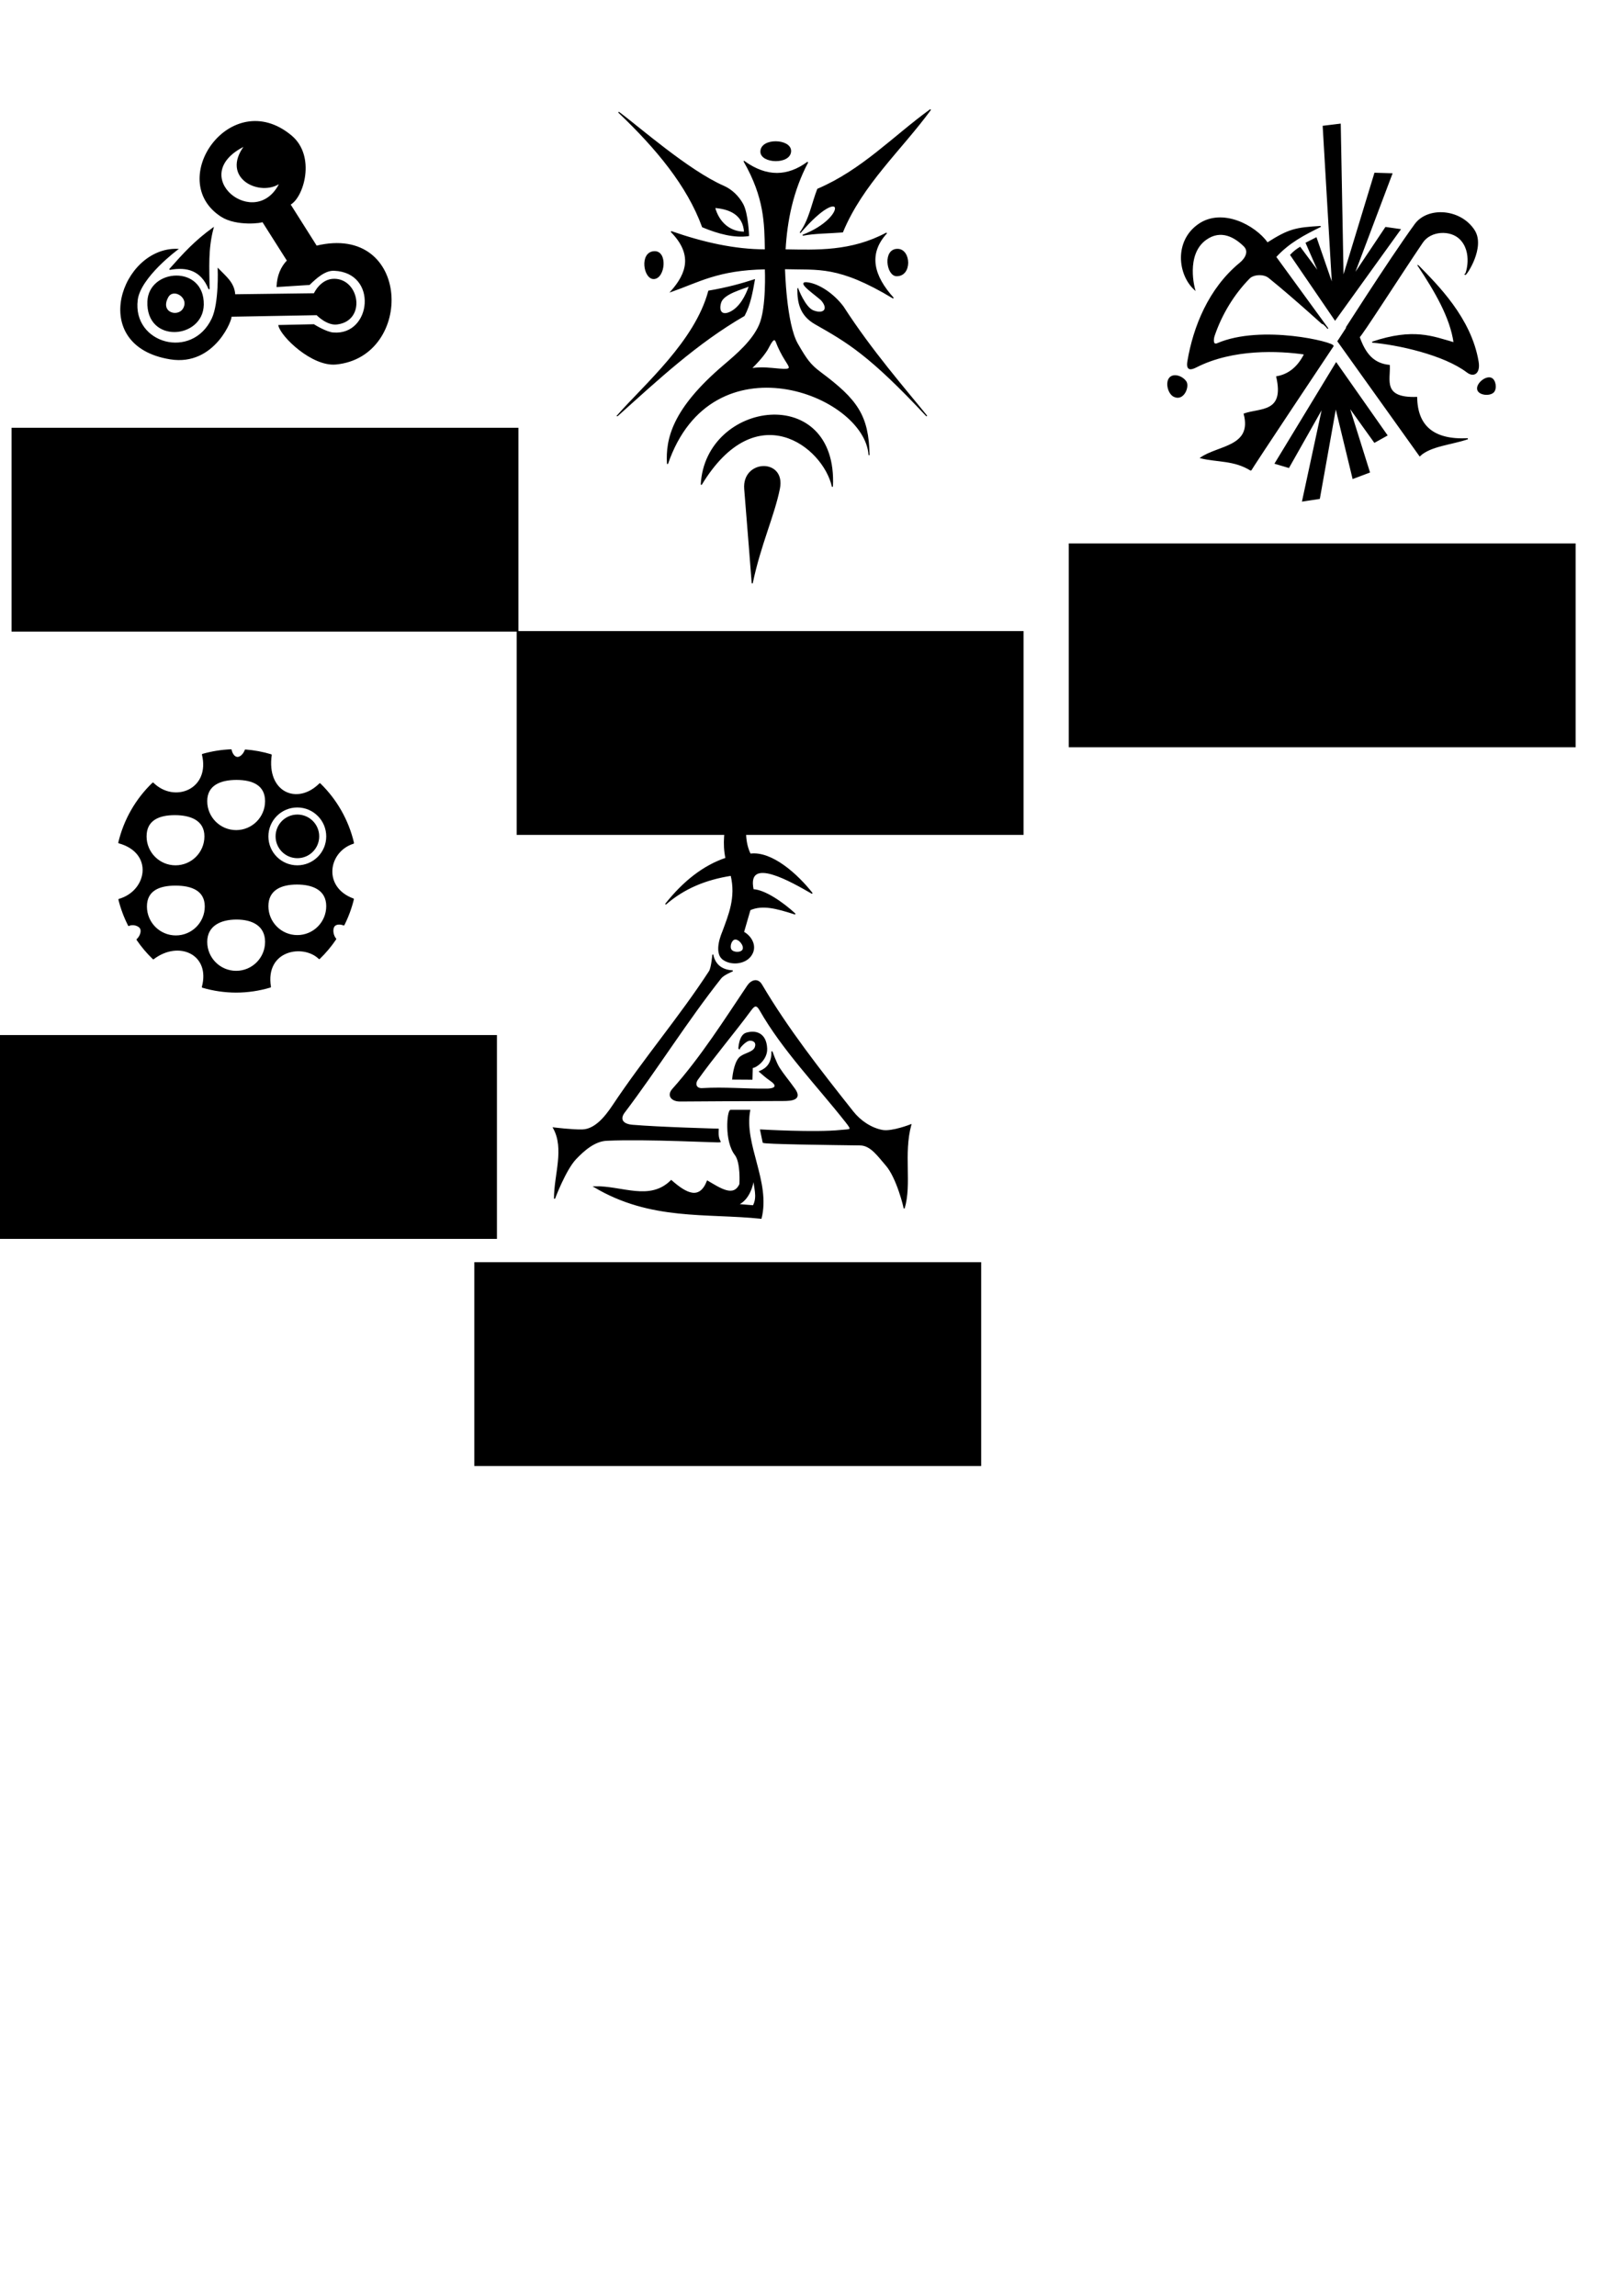 <?xml version="1.0" encoding="UTF-8" standalone="no"?>
<!-- Created with Inkscape (http://www.inkscape.org/) -->

<svg
   xmlns:dc="http://purl.org/dc/elements/1.1/"
   xmlns:cc="http://creativecommons.org/ns#"
   xmlns:rdf="http://www.w3.org/1999/02/22-rdf-syntax-ns#"
   xmlns:svg="http://www.w3.org/2000/svg"
   xmlns="http://www.w3.org/2000/svg"
   xmlns:sodipodi="http://sodipodi.sourceforge.net/DTD/sodipodi-0.dtd"
   xmlns:inkscape="http://www.inkscape.org/namespaces/inkscape"
   width="420mm"
   height="594mm"
   viewBox="0 0 420 594"
   version="1.1"
   id="svg8"
   inkscape:version="0.92.3 (2405546, 2018-03-11)"
   sodipodi:docname="tamjas.svg">
  <defs
     id="defs2" />
  <sodipodi:namedview
     id="base"
     pagecolor="#ffffff"
     bordercolor="#666666"
     borderopacity="1.0"
     inkscape:pageopacity="0.0"
     inkscape:pageshadow="2"
     inkscape:zoom="0.49497475"
     inkscape:cx="747.65656"
     inkscape:cy="1487.3355"
     inkscape:document-units="mm"
     inkscape:current-layer="layer1"
     showgrid="false"
     inkscape:window-width="1280"
     inkscape:window-height="965"
     inkscape:window-x="0"
     inkscape:window-y="0"
     inkscape:window-maximized="1"
     showguides="true"
     units="mm" />
  <g
     inkscape:label="Layer 1"
     inkscape:groupmode="layer"
     id="layer1"
     transform="translate(0,297)">
    <path
       id="path850"
       style="fill:#000000;fill-rule:evenodd;stroke:#000000;stroke-width:0.265px;stroke-linecap:butt;stroke-linejoin:miter;stroke-opacity:1"
       d="m 198.397,-206.33 c 0.762,-1.177 1.826,-4.055 2.524,-2.134 0.496,1.365 1.496,3.325 2.386,4.714 1.26,1.967 1.711,2.539 -1.585,2.252 -2.947,-0.257 -4.439,-0.512 -7.368,-0.114 1.38,-1.356 2.931,-2.999 4.043,-4.718 z m -4.448,-16.718 c -1.749,0.777 -6.76,1.96 -7.465,4.347 -0.661,2.238 0.305,3.559 2.551,2.457 2.435,-1.195 4.034,-4.169 4.914,-6.804 z m -34.16,33.593 c 10.345,-9.289 20.498,-18.793 32.789,-25.891 1.55,-2.92 2.076,-6.096 2.646,-9.26 -3.454,1.111 -6.884,2.077 -11.812,2.929 -3.5,13.032 -16.472,24.104 -23.624,32.222 z m 46.68,-32.789 c -0.013,3.539 0.622,6.821 4.514,9.038 8.307,4.731 13.954,7.901 28.843,23.846 -5.634,-6.97 -14.318,-16.885 -21.639,-28.254 -2.515,-3.362 -6.404,-5.959 -9.449,-6.237 -2.725,-0.225 3.053,3.573 3.969,4.63 1.881,2.312 0.395,3.686 -2.268,2.646 -2.149,-0.839 -3.969,-5.67 -3.969,-5.67 z m -13.796,-14.694 c -3.727,0.04 -6.666,-2.389 -7.749,-6.378 3.78,0.272 7.472,1.728 7.749,6.378 z m 1.039,0.898 c 0,0 -0.192,-5.708 -1.512,-8.126 -1.078,-1.976 -2.852,-3.729 -4.914,-4.63 -9.196,-4.019 -22.146,-15.46 -27.214,-19.182 9.753,9.282 17.835,18.97 21.734,29.671 4.187,1.739 8.221,2.788 11.906,2.268 z m 13.356,-0.756 c 2.418,-3.295 3.068,-7.475 4.536,-11.245 11.527,-4.922 19.568,-13.623 29.199,-20.6 -7.68,10.485 -17.639,19.261 -22.773,31.655 -3.456,0.268 -7.319,0.266 -10.3,0.85 11.917,-4.536 10.897,-14.137 -0.661,-0.661 z m -37.758,4.917 c 3.37,-0.15 2.719,6.774 -0.067,6.949 -2.612,0.164 -3.698,-6.782 0.067,-6.949 z m 27.596,-25.925 c -0.067,3.042 7.675,3.315 7.684,-0.134 0.008,-3.05 -7.608,-3.33 -7.684,0.134 z m 35.48,25.324 c -3.862,-0.181 -2.927,6.751 -0.401,6.815 3.937,0.1 3.667,-6.662 0.401,-6.815 z m -39.666,62.019 c -0.636,-7.593 10.516,-7.885 8.977,-0.142 -1.385,6.969 -4.944,14.504 -7.04,24.521 0,0 -1.26,-16.297 -1.937,-24.379 z m -11.249,-1.149 c 1.106,-21.68 35.273,-26.362 33.943,0.535 -2.315,-10.462 -19.736,-23.996 -33.943,-0.535 z m 11.107,-83.613 c 5.85,4.218 11.304,3.986 16.442,0.189 -3.878,7.346 -5.44,15.075 -5.859,22.679 8.133,0.126 17.102,0.568 26.269,-4.347 -5.028,5.443 -3.347,11.211 1.745,16.831 -14.279,-8.602 -19.323,-7.346 -28.159,-7.607 0,0 0.309,14.233 3.358,19.502 2.3,3.974 3.237,5.348 5.953,7.371 9.507,7.077 12.374,11.155 12.568,21.356 -1.027,-15.839 -40.788,-30.958 -52.161,2.268 -0.391,-6.464 1.355,-14.207 14.647,-25.513 3.41,-2.901 7.366,-6.295 9.166,-10.394 1.97,-4.486 1.512,-14.552 1.512,-14.552 -12.231,0.211 -17.189,3.332 -24.379,5.859 4.122,-4.65 5.795,-9.607 0,-15.497 8.383,2.921 16.509,4.731 24.379,4.725 -0.12,-6.911 -0.141,-13.489 -5.481,-22.868 z"
       inkscape:connector-curvature="0"
       sodipodi:nodetypes="ccscccccscccccccsccccccccccscccccccccccccscsscssscscccccccccccccccccccc" />
    <path
       id="path823"
       style="fill:#000000;fill-rule:evenodd;stroke:#000000;stroke-width:0.265px;stroke-linecap:butt;stroke-linejoin:miter;stroke-opacity:1"
       d="m 43.902,-227.295 c 3.675,-4.149 6.557,-7.308 11.238,-10.704 -1.456,5.512 -1.088,10.294 -1.033,15.806 -1.993,-4.94 -5.7,-5.94 -10.205,-5.103 z m -0.461,7.119 c -2.294,4.12 2.636,5.535 4.063,3.024 1.672,-2.942 -2.668,-5.529 -4.063,-3.024 z m 19.977,-39.173 c -15.931,7.722 2.869,22.77 9.087,9.622 -5.072,3.675 -15.531,-1.202 -9.087,-9.622 z m -25.141,40.323 c 0.346,-8.389 14.5,-9.35 14.324,0.862 -0.152,8.785 -14.773,10.02 -14.324,-0.862 z m 22.469,-1.702 20.58,-0.267 c 0,0 1.67,-3.787 5.212,-3.742 6.381,0.081 8.118,10.641 0.668,11.559 -2.609,0.322 -5.212,-2.405 -5.212,-2.405 l -22.25,0.401 c 0.583,0.083 -4.055,12.92 -15.702,11.025 -21.491,-3.498 -12.418,-28.804 1.871,-28.331 0,0 -9.685,7.166 -10.407,13.11 -1.389,11.438 14.257,15.778 19.416,4.82 1.895,-4.024 1.548,-12.852 1.548,-12.852 1.842,1.93 4.105,3.558 4.276,6.682 z m 14.566,-41.16 c -15.535,-12.854 -32.507,11.517 -18.041,20.847 3.956,2.551 10.785,1.62 10.691,1.336 l 6.431,10.14 c -1.593,1.618 -2.592,3.92 -2.689,6.698 l 8.352,-0.535 c 1.821,-1.777 4.059,-3.763 6.387,-3.672 11.675,0.456 9.882,17.055 -0.173,16.233 -1.834,-0.095 -5.078,-2.138 -5.078,-2.138 l -9.02,0.2 c 0.592,2.801 8.634,10.548 14.767,9.956 20.206,-1.952 19.314,-36.349 -5.055,-30.478 l -6.838,-10.815 c 3.42,-1.811 6.648,-12.494 0.267,-17.773 z"
       inkscape:connector-curvature="0"
       sodipodi:nodetypes="ccccssscccsssccssccscscccssccccscccsccs" />
    <path
       id="path992"
       style="opacity:1;vector-effect:none;fill:#000000;fill-opacity:1;fill-rule:evenodd;stroke:#000000;stroke-width:0.265;stroke-linecap:round;stroke-linejoin:bevel;stroke-miterlimit:4;stroke-dasharray:none;stroke-dashoffset:0;stroke-opacity:1"
       d="m 82.471,-80.605 c -2e-6,3.044 -2.468,5.512 -5.512,5.512 -3.044,0 -5.512,-2.468 -5.512,-5.512 -3e-6,-3.044 2.468,-5.512 5.512,-5.512 3.044,0 5.512,2.468 5.512,5.512 z M 59.807,-103 c -2.514,0.097 -5.006,0.499 -7.424,1.196 2.233,9.116 -7.246,12.912 -12.803,7.383 -4.38,4.19 -7.454,9.566 -8.85,15.477 9.287,2.55 7.487,12.566 0.034,14.656 0.581,2.349 1.431,4.623 2.533,6.776 0.901,-0.566 2.721,-0.132 3.12,0.825 0.34,0.816 -0.193,2.1 -0.973,2.79 1.231,1.809 2.647,3.484 4.225,4.997 6.598,-5.071 15.028,-1.25 12.685,7.316 2.841,0.839 5.786,1.268 8.747,1.276 3.011,-0.008 6.005,-0.452 8.889,-1.319 -1.606,-9.704 8.56,-11.36 12.631,-7.324 1.603,-1.542 3.038,-3.25 4.28,-5.097 -0.784,-0.858 -1.064,-2.638 -0.362,-3.417 0.505,-0.561 1.621,-0.561 2.446,-0.194 1.079,-2.14 1.91,-4.397 2.478,-6.726 -8.154,-2.946 -6.726,-12.362 0.03,-14.462 -1.373,-5.868 -4.399,-11.214 -8.719,-15.401 -5.804,5.856 -14.007,2.346 -12.581,-7.452 -2.187,-0.662 -4.44,-1.081 -6.717,-1.25 -0.344,1.039 -1.287,2.049 -2.174,1.912 -0.753,-0.116 -1.311,-1.016 -1.494,-1.96 z m 1.398,7.659 c 4.206,-1e-4 7.522,1.426 7.522,5.632 -1.31e-4,4.206 -3.41,7.616 -7.616,7.616 -4.206,-1.3e-4 -7.616,-3.41 -7.616,-7.616 -1.01e-4,-4.206 3.504,-5.632 7.711,-5.632 z m -15.977,9.113 c 4.206,-1e-4 7.805,1.425 7.805,5.632 9.5e-5,4.206 -3.41,7.617 -7.616,7.616 -4.206,-1.3e-4 -7.616,-3.41 -7.616,-7.616 1.26e-4,-4.206 3.221,-5.632 7.427,-5.632 z m 31.711,-1.984 c 4.206,1.3e-4 7.616,3.41 7.616,7.616 9.5e-5,4.206 -3.41,7.616 -7.616,7.616 -4.206,1e-4 -7.617,-3.41 -7.616,-7.616 1.26e-4,-4.206 3.41,-7.616 7.616,-7.616 z m -0.094,19.94 c 4.206,1.3e-4 7.71,1.52 7.711,5.726 9.5e-5,4.206 -3.41,7.616 -7.616,7.616 -4.206,10e-5 -7.617,-3.41 -7.616,-7.616 1.26e-4,-4.206 3.316,-5.726 7.522,-5.726 z m -31.434,0.277 c 4.206,-1e-4 7.711,1.331 7.711,5.538 1.01e-4,4.206 -3.41,7.617 -7.616,7.616 -4.206,-1.3e-4 -7.616,-3.41 -7.616,-7.616 -9.5e-5,-4.206 3.315,-5.537 7.522,-5.538 z m 15.794,8.779 c 4.206,-1e-4 7.522,1.709 7.522,5.916 -1.26e-4,4.206 -3.41,7.616 -7.616,7.616 -4.206,-1.3e-4 -7.616,-3.41 -7.616,-7.616 -9.5e-5,-4.206 3.504,-5.915 7.711,-5.916 z"
       inkscape:connector-curvature="0"
       sodipodi:nodetypes="sssssccccccsccccccccccccccccccccccccccccccccccccccccccccccc" />
    <path
       id="path840"
       style="fill:#000000;fill-rule:evenodd;stroke:#000000;stroke-width:0.265;stroke-linecap:butt;stroke-linejoin:miter;stroke-miterlimit:4;stroke-dasharray:none;stroke-opacity:1"
       d="m 194.948,14.976 c 1.294,-2.489 0.114,-4.758 0.142,-7.134 -0.623,3.513 -1.976,5.81 -4.11,6.804 z m -5.339,-32.789 4.985,0.032 0.083,-3.051 c 0.639,0.189 3.851,-1.841 3.72,-4.871 -0.172,-3.97 -2.847,-4.72 -5.292,-3.969 -1.798,0.552 -1.921,4.053 -1.89,4.063 -0.004,-0.026 1.663,-2.326 2.968,-2.263 0.986,0.047 1.695,0.638 1.28,1.823 -0.516,1.477 -3.06,1.611 -4.127,2.756 -1.433,1.539 -1.729,5.48 -1.729,5.48 z m -0.541,8.087 c -0.796,0.088 -1.555,7.924 1.203,11.493 1.572,2.034 1.203,7.617 1.203,7.617 -1.607,3.57 -5.089,1.143 -8.419,-0.802 -1.971,5.024 -5.397,3.373 -9.354,-0.134 -5.576,5.562 -12.791,1.411 -19.912,1.604 14.588,8.7 28.931,6.672 43.164,8.152 2.372,-9.455 -4.635,-19.116 -2.94,-27.93 z m 8.419,8.285 c 0.057,0.369 17.727,0.564 25.123,0.668 2.824,0.04 4.808,3.098 6.682,5.212 2.856,3.223 4.774,11.225 4.677,11.225 1.903,-6.373 -0.32,-14.071 1.737,-21.649 0,0 -4.893,1.925 -7.35,1.47 -2.953,-0.546 -5.752,-2.458 -7.617,-4.811 -8.62,-10.872 -16.879,-21.402 -23.653,-32.874 -1.031,-1.746 -2.68,-1.113 -3.608,0.267 -5.917,8.8 -12.02,18.486 -19.377,26.727 -1.516,1.698 -0.22,3.083 1.871,3.074 8.741,-0.041 17.749,-0.131 26.727,-0.134 2.106,-8e-4 4.874,-0.216 2.94,-2.94 -1.657,-2.334 -2.881,-3.716 -4.009,-5.479 -0.839,-1.31 -1.871,-4.276 -1.871,-4.276 0.069,3.083 -1.329,4.431 -3.207,5.212 0,0 1.802,1.609 2.806,2.272 1.81,1.196 1.696,2.236 -0.935,2.272 -5.279,0.072 -10.942,-0.484 -16.704,-0.134 -1.567,0.095 -2.088,-1.163 -1.203,-2.405 4.15,-5.827 9.493,-12.107 13.764,-17.907 0.883,-1.198 1.489,-1.61 2.405,0 5.839,10.261 14.757,19.453 22.183,28.865 1.899,2.406 1.314,1.99 -1.336,2.272 -6.528,0.695 -20.713,-0.134 -20.713,-0.134 z M 184.461,-49.887 c 0.661,2.79 2.591,3.935 5.142,4.079 0,0 -2.33,0.93 -3.074,1.871 -8.811,11.143 -16.39,23.379 -24.99,34.745 -1.207,1.595 -0.686,3.101 2.138,3.341 7.153,0.608 22.183,1.002 22.183,1.002 -0.043,1.091 -0.115,2.183 0.535,3.274 0.066,0.165 -19.109,-0.883 -29.4,-0.401 -3.113,0.146 -5.871,2.551 -8.018,4.811 -2.677,2.817 -5.479,10.29 -5.479,10.29 -0.041,-6.114 2.764,-12.884 -0.267,-18.308 0,0 4.984,0.622 7.484,0.535 3.209,-0.112 5.8,-3.155 7.884,-6.281 8.325,-12.488 17.322,-22.941 24.996,-34.75 0.567,-0.872 0.865,-4.208 0.865,-4.208 z m 5.676,-4.139 c 1.142,-0.197 2.635,1.693 2.138,2.74 -0.439,0.926 -2.465,0.892 -3.074,0.067 -0.585,-0.794 -0.036,-2.639 0.935,-2.806 z m 2.236,-36.004 c 0,0 -0.165,-3.874 0.118,-3.921 0.283,-0.047 4.583,0 4.583,0 -1.581,0.778 -3.18,0.835 -4.701,3.921 z m -5.31,34.066 c 1.52,-4.18 3.55,-8.783 2.138,-14.566 -6.587,1.036 -12.155,3.309 -16.972,7.484 4.715,-5.953 9.913,-9.973 15.635,-11.893 -1.634,-7.521 2.241,-14.283 1.203,-22.05 15.179,1.365 28.373,0.034 39.556,6.815 -6.949,0.101 -13.898,-2.491 -20.847,2.405 -4.011,-5.417 -6.554,-3.286 -8.82,0.267 -5.314,-4.976 -7.641,5.966 -4.811,11.493 5.562,-0.747 12.246,5.319 16.036,10.156 -5.192,-2.977 -17.19,-10.003 -15.283,-0.952 2.918,0.12 7.51,3.19 10.873,6.297 -4.922,-1.583 -8.481,-2.518 -11.688,-1.108 l -1.675,5.785 c 2.113,1.183 3.645,3.919 1.737,6.281 -1.488,1.842 -4.81,2.286 -6.949,0.802 -2.58,-1.791 -0.233,-6.942 -0.134,-7.216 z"
       inkscape:connector-curvature="0" />
    <path
       id="path864"
       style="fill:#000000;fill-rule:evenodd;stroke:#000000;stroke-width:0.265px;stroke-linecap:butt;stroke-linejoin:miter;stroke-opacity:1"
       d="m 302.807,-199.32 c -1.199,1.141 -0.493,4.135 0.992,4.866 2.491,1.226 3.969,-2.586 3.071,-3.827 -0.992,-1.371 -3.051,-2.003 -4.063,-1.039 z m 83.013,0.153 c -1.435,-0.493 -3.841,1.572 -3.402,3.024 0.396,1.309 3.118,1.555 4.063,0.567 0.842,-0.879 0.49,-3.195 -0.661,-3.591 z m -55.823,22.066 15.78,-25.986 13.135,18.71 -3.213,1.795 -6.672,-9.303 5.349,17.052 -4.252,1.606 -4.469,-18.453 -4.225,23.65 -4.347,0.661 5.234,-24.296 -8.824,15.602 z m 15.495,-37.12 16.838,-23.386 -3.742,-0.535 -8.352,12.495 9.956,-26.393 -4.41,-0.134 -8.219,26.994 -0.735,-39.69 -4.41,0.535 2.405,41.093 -4.221,-12.203 c -0.625,0.32 -1.466,0.748 -2.594,1.32 l 3.474,7.943 -5.055,-6.809 c -0.808,0.493 -1.617,1.088 -2.425,1.957 z m -21.782,38.888 c 0.267,-0.668 21.26,-32.12 21.26,-32.12 0.439,-0.877 -18.482,-5.561 -29.946,-0.62 -1.239,0.534 -1.157,-1.098 -0.802,-2.138 1.873,-5.488 5.02,-10.701 9.087,-14.833 1.012,-1.028 3.642,-1.289 5.078,-0.134 6.537,5.259 15.271,13.278 15.268,13.23 l -13.531,-18.575 c 3.392,-3.757 7.494,-5.855 11.626,-7.884 -6.355,0.379 -8.129,0.685 -13.764,4.276 -3.264,-4.569 -11.729,-8.99 -17.773,-4.811 -6.234,4.31 -5.334,12.914 -1.069,16.838 0,0 -2.596,-9.03 2.94,-12.963 3.884,-2.758 7.514,-0.621 9.889,1.737 1.364,1.355 0.436,3.175 -1.069,4.41 -8.103,6.651 -12.016,16.597 -13.497,25.391 -0.407,2.417 0.798,2.153 2.138,1.47 9.554,-4.872 21.491,-4.298 28.063,-3.341 -1.661,3.324 -4.043,5.328 -7.216,5.88 2.176,9.482 -4.24,8.143 -8.419,9.622 2.243,8.574 -6.694,8.204 -11.225,11.359 4.321,1.057 8.642,0.496 12.963,3.207 z m 43.298,-52.919 c 4.813,4.925 13.634,13.543 15.502,24.856 0.486,2.945 -1.113,3.959 -2.806,2.673 -6.079,-4.616 -18.018,-7.187 -24.589,-7.751 10.724,-3.597 15.615,-1.392 21.178,0.173 -0.916,-6.605 -4.927,-13.374 -9.284,-19.951 z m -20.845,19.455 c 0.042,0.042 13.156,-20.699 20.043,-30.146 3.281,-4.5 11.75,-3.961 15.296,1.571 2.78,4.337 -2.104,11.601 -2.334,11.391 0.275,0 2.151,-5.777 -1.336,-9.221 -2.473,-2.443 -7.598,-2.241 -9.726,0.89 -5.478,8.059 -16.068,24.658 -16.379,24.485 1.553,4.438 3.725,6.959 7.797,7.366 0.218,3.746 -1.946,8.587 7.083,8.285 0.115,7.368 4.296,11.134 13.23,10.691 -4.157,1.458 -9.673,1.783 -12.428,4.41 z"
       inkscape:connector-curvature="0"
       sodipodi:nodetypes="ccsccsscccccccccccccccccccccccccccccccccsccccccscccssscccccccscccccscssccccccc" />
    <flowRoot
       xml:space="preserve"
       id="flowRoot829"
       style="font-style:normal;font-weight:normal;font-size:40px;line-height:26.667px;font-family:sans-serif;text-align:center;letter-spacing:0px;word-spacing:0px;text-anchor:middle;fill:#000000;fill-opacity:1;stroke:none"
       transform="matrix(0.265,0,0,0.265,-26.727,-294.862)"><flowRegion
         id="flowRegion831"
         style="line-height:26.667px;text-align:center;text-anchor:middle"><rect
           id="rect833"
           width="494.975"
           height="199"
           x="112.127"
           y="409.592"
           style="line-height:26.667px;text-align:center;text-anchor:middle" /></flowRegion><flowPara
         id="flowPara835"
         style="font-size:26.667px;line-height:26.667px;text-align:center;text-anchor:middle">Красный Картель. </flowPara><flowPara
         id="flowPara837"
         style="font-size:26.667px;line-height:26.667px;text-align:center;text-anchor:middle">Три союзных планеты</flowPara></flowRoot>    <flowRoot
       xml:space="preserve"
       id="flowRoot829-3"
       style="font-style:normal;font-weight:normal;font-size:40px;line-height:26.667px;font-family:sans-serif;text-align:center;letter-spacing:0px;word-spacing:0px;text-anchor:middle;fill:#000000;fill-opacity:1;stroke:none"
       transform="matrix(0.265,0,0,0.265,-32.285,-137.738)"><flowRegion
         id="flowRegion831-6"
         style="line-height:26.667px;text-align:center;text-anchor:middle"><rect
           id="rect833-7"
           width="494.975"
           height="199"
           x="112.127"
           y="409.592"
           style="line-height:26.667px;text-align:center;text-anchor:middle" /></flowRegion><flowPara
         id="flowPara835-5"
         style="font-size:26.667px;line-height:26.667px;text-align:center;text-anchor:middle">Союз Воронёной Стали. </flowPara><flowPara
         id="flowPara837-3"
         style="font-size:26.667px;line-height:26.667px;text-align:center;text-anchor:middle">Барабан револьвера </flowPara><flowPara
         style="font-size:26.667px;line-height:26.667px;text-align:center;text-anchor:middle"
         id="flowPara866">с одной пулей</flowPara></flowRoot>    <flowRoot
       xml:space="preserve"
       id="flowRoot829-5"
       style="font-style:normal;font-weight:normal;font-size:40px;line-height:26.667px;font-family:sans-serif;text-align:center;letter-spacing:0px;word-spacing:0px;text-anchor:middle;fill:#000000;fill-opacity:1;stroke:none"
       transform="matrix(0.265,0,0,0.265,103.99,-242.265)"><flowRegion
         id="flowRegion831-62"
         style="line-height:26.667px;text-align:center;text-anchor:middle"><rect
           id="rect833-9"
           width="494.975"
           height="199"
           x="112.127"
           y="409.592"
           style="line-height:26.667px;text-align:center;text-anchor:middle" /></flowRegion><flowPara
         id="flowPara835-1"
         style="font-size:26.667px;line-height:26.667px;text-align:center;text-anchor:middle">Орден Преисподней. </flowPara><flowPara
         id="flowPara837-2"
         style="font-size:26.667px;line-height:26.667px;text-align:center;text-anchor:middle">Вулкан и бабочка</flowPara></flowRoot>    <flowRoot
       xml:space="preserve"
       id="flowRoot829-7"
       style="font-style:normal;font-weight:normal;font-size:40px;line-height:26.667px;font-family:sans-serif;text-align:center;letter-spacing:0px;word-spacing:0px;text-anchor:middle;fill:#000000;fill-opacity:1;stroke:none"
       transform="matrix(0.265,0,0,0.265,246.865,-264.944)"><flowRegion
         id="flowRegion831-0"
         style="line-height:26.667px;text-align:center;text-anchor:middle"><rect
           id="rect833-93"
           width="494.975"
           height="199"
           x="112.127"
           y="409.592"
           style="line-height:26.667px;text-align:center;text-anchor:middle" /></flowRegion><flowPara
         id="flowPara837-0"
         style="font-size:26.667px;line-height:26.667px;text-align:center;text-anchor:middle">Орден Тысячи Башен.</flowPara><flowPara
         style="font-size:26.667px;line-height:26.667px;text-align:center;text-anchor:middle"
         id="flowPara898">Хук, глайдер и две друзы, образующие числа 5 и 4 - девять кланов, образовавших фракцию</flowPara></flowRoot>    <flowRoot
       xml:space="preserve"
       id="flowRoot829-6"
       style="font-style:normal;font-weight:normal;font-size:40px;line-height:26.667px;font-family:sans-serif;text-align:center;letter-spacing:0px;word-spacing:0px;text-anchor:middle;fill:#000000;fill-opacity:1;stroke:none"
       transform="matrix(0.265,0,0,0.265,93.028,-78.979)"><flowRegion
         id="flowRegion831-2"
         style="line-height:26.667px;text-align:center;text-anchor:middle"><rect
           id="rect833-6"
           width="494.975"
           height="199"
           x="112.127"
           y="409.592"
           style="line-height:26.667px;text-align:center;text-anchor:middle" /></flowRegion><flowPara
         id="flowPara837-7"
         style="font-size:26.667px;line-height:26.667px;text-align:center;text-anchor:middle">Клан Дорге.</flowPara><flowPara
         style="font-size:26.667px;line-height:26.667px;text-align:center;text-anchor:middle"
         id="flowPara916">Хук и глайдер, складывающиеся в стилизованную монограмму ЖД</flowPara></flowRoot>  </g>
</svg>
